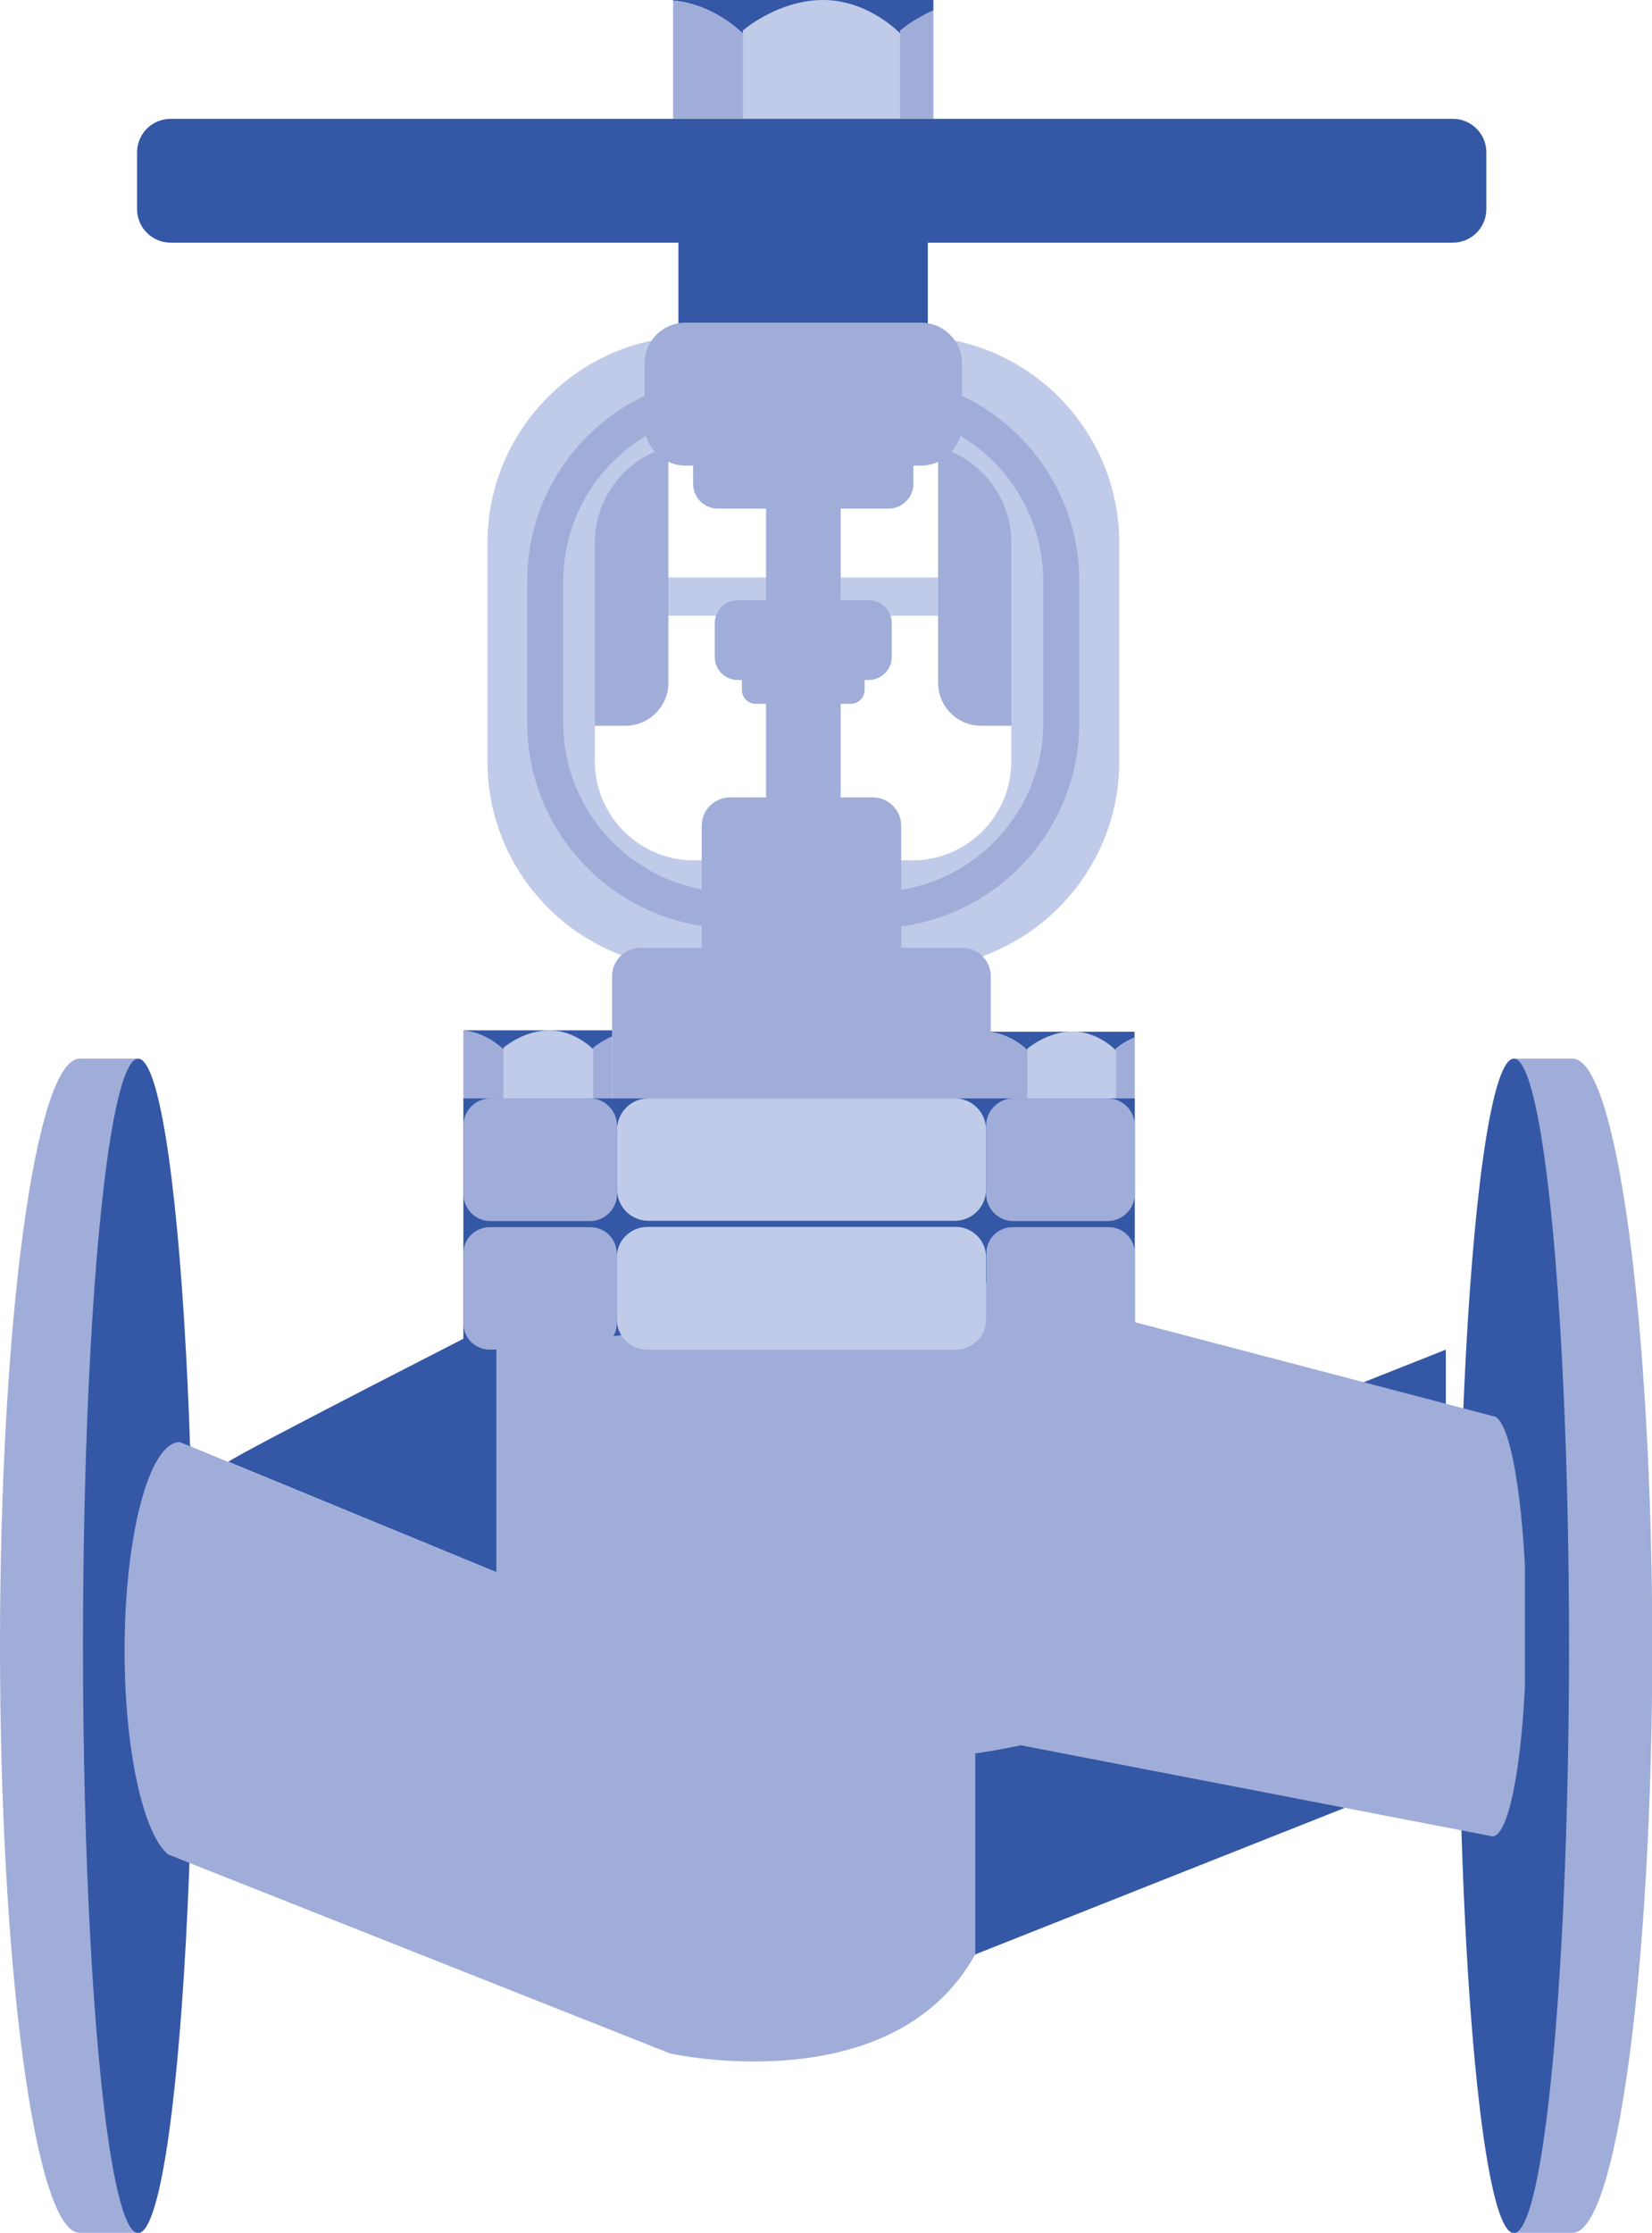 <?xml version="1.0" encoding="utf-8"?>
<!-- Generator: Adobe Illustrator 23.0.3, SVG Export Plug-In . SVG Version: 6.00 Build 0)  -->
<svg version="1.2" baseProfile="tiny" id="Capa_1" xmlns="http://www.w3.org/2000/svg" xmlns:xlink="http://www.w3.org/1999/xlink"
	 x="0px" y="0px" viewBox="0 0 59.54 80.42" xml:space="preserve">
<g>
	<rect x="16.7" y="39.56" fill="#3458A5" width="24.2" height="9.05"/>
	<polygon fill="#3458A5" points="31.37,71.89 52.11,63.67 52.11,48.61 31.37,56.83 	"/>
	<path fill="#3458A5" d="M8.23,52.65c0.46-0.35,9.66-5.04,9.66-5.04l0.2,9.1L8.23,52.65z"/>
	<path fill="#A0ADD9" d="M2.87,38.13h2.12v6.93v28.43v6.93H2.87C1.28,80.42,0,70.96,0,59.28C0,47.6,1.28,38.13,2.87,38.13z"/>
	<ellipse fill-rule="evenodd" fill="#3458A5" cx="4.98" cy="59.28" rx="1.99" ry="21.15"/>
	<path fill="#A0ADD9" d="M56.68,38.13h-2.12v6.93v28.43v6.93h2.12c1.58,0,2.87-9.47,2.87-21.15C59.54,47.6,58.26,38.13,56.68,38.13z
		"/>
	<ellipse fill-rule="evenodd" fill="#3458A5" cx="54.56" cy="59.28" rx="1.99" ry="21.15"/>
	<path fill="#A0ADD9" d="M28.51,63.09c-5.59-0.15-10.42-6.38-10.42-6.38L6.9,52.11l-0.42-0.17c-1.1,0-1.99,3.36-1.99,7.51
		c0,3.61,0.68,6.63,1.58,7.35l0.41,0.16l17.67,7c0,0,8.02,1.8,11-3.57v-8.37C35.15,62.02,32.83,63.21,28.51,63.09z"/>
	<path fill="#3458A5" d="M55,58.56c0-0.75-0.02-1.47-0.05-2.16v4.32C54.99,60.04,55,59.32,55,58.56z"/>
	<polygon fill="#3458A5" points="53.79,51 53.79,51 53.79,51 	"/>
	<path fill="#A0ADD9" d="M53.79,51L53.79,51l-19.57-5.13l0.12,0.81l-16.45,1.94v8.1c3.69,9.67,18.9,6.14,18.9,6.14l17,3.28
		c0.55,0,1.02-2.28,1.17-5.41v-4.32C54.8,53.28,54.34,51,53.79,51z"/>
	<path fill="#A0ADD9" d="M16.7,45.15v2.51c0,0.53,0.43,0.95,0.95,0.95h3.63c0.53,0,0.95-0.43,0.95-0.95v-2.51
		c0-0.53-0.43-0.95-0.95-0.95h-3.63C17.13,44.2,16.7,44.62,16.7,45.15z"/>
	<path fill="#A0ADD9" d="M36.49,48.61h3.47c0.52,0,0.94-0.42,0.94-0.94v-2.53c0-0.52-0.42-0.94-0.94-0.94h-3.47
		c-0.52,0-0.94,0.42-0.94,0.94v2.53C35.54,48.19,35.97,48.61,36.49,48.61z"/>
	<path fill="#C0CAE9" d="M22.23,45.28v2.24c0,0.6,0.49,1.09,1.09,1.09h11.13c0.6,0,1.09-0.49,1.09-1.09v-2.24
		c0-0.6-0.49-1.09-1.09-1.09H23.32C22.72,44.2,22.23,44.68,22.23,45.28z"/>
	<path fill="#3458A5" d="M6.48,51.93L6.48,51.93l0.42,0.17C6.77,51.99,6.62,51.93,6.48,51.93z"/>
	<path fill="#3458A5" d="M6.48,66.96l-0.41-0.16C6.2,66.9,6.34,66.96,6.48,66.96L6.48,66.96z"/>
	<rect x="20.61" y="20.8" fill="#C0CAE9" width="15.85" height="1.38"/>
	<path fill="#A0ADD9" d="M22.54,26.14h-1.14V15.98h2.69v8.61C24.09,25.44,23.4,26.14,22.54,26.14z"/>
	<path fill="#A0ADD9" d="M35.36,26.14h1.14V15.98h-2.69v8.61C33.81,25.44,34.5,26.14,35.36,26.14z"/>
	<g>
		<path fill="#3458A5" d="M18.14,37.8v1.76h3.25v-1.82c0,0,0.27-0.23,0.68-0.41v-0.22H16.7v0.01C17.55,37.19,18.14,37.8,18.14,37.8z
			"/>
		<path fill-rule="evenodd" fill="#C0CAE9" d="M18.14,39.56v-1.82c0,0,0.72-0.63,1.66-0.63c0.94,0,1.59,0.69,1.59,0.69v1.76H18.14z"
			/>
		<path fill="#A0ADD9" d="M16.7,37.12v2.44h1.44V37.8C18.14,37.8,17.55,37.19,16.7,37.12z"/>
		<path fill="#A0ADD9" d="M21.38,39.56h0.68v-2.23c-0.42,0.18-0.68,0.41-0.68,0.41V39.56z"/>
	</g>
	<g>
		<path fill="#3458A5" d="M26.77,1.21v3.08h5.68V1.1c0,0,0.46-0.4,1.19-0.72V0h-9.38v0.02C25.75,0.15,26.77,1.21,26.77,1.21z"/>
		<path fill-rule="evenodd" fill="#C0CAE9" d="M26.77,4.28V1.1c0,0,1.26-1.1,2.9-1.1c1.64,0,2.78,1.21,2.78,1.21v3.08H26.77z"/>
		<path fill="#A0ADD9" d="M24.26,0.02v4.26h2.51V1.21C26.77,1.21,25.75,0.15,24.26,0.02z"/>
		<path fill="#A0ADD9" d="M32.45,4.28h1.19v-3.9C32.91,0.7,32.45,1.1,32.45,1.1V4.28z"/>
	</g>
	<g>
		<path fill="#3458A5" d="M37.03,37.83v1.73h3.19v-1.79c0,0,0.26-0.23,0.67-0.4v-0.21h-5.27v0.01
			C36.46,37.23,37.03,37.83,37.03,37.83z"/>
		<path fill-rule="evenodd" fill="#C0CAE9" d="M37.03,39.56v-1.79c0,0,0.71-0.62,1.63-0.62c0.92,0,1.56,0.68,1.56,0.68v1.73H37.03z"
			/>
		<path fill="#A0ADD9" d="M35.62,37.16v2.4h1.41v-1.73C37.03,37.83,36.46,37.23,35.62,37.16z"/>
		<path fill="#A0ADD9" d="M40.23,39.56h0.67v-2.19c-0.41,0.18-0.67,0.4-0.67,0.4V39.56z"/>
	</g>
	<path fill="#C0CAE9" d="M32.89,34.88h-7.87c-4.11,0-7.45-3.34-7.45-7.45v-7.87c0-4.11,3.34-7.45,7.45-7.45h7.87
		c4.11,0,7.45,3.34,7.45,7.45v7.87C40.34,31.53,37,34.88,32.89,34.88z M25.01,15.98c-1.97,0-3.57,1.6-3.57,3.57v7.87
		c0,1.97,1.6,3.57,3.57,3.57h7.87c1.97,0,3.57-1.6,3.57-3.57v-7.87c0-1.97-1.6-3.57-3.57-3.57H25.01z"/>
	<rect x="27.61" y="15.98" fill="#A0ADD9" width="2.69" height="15.02"/>
	<path fill="#3458A5" d="M33.44,12.39h-8.99V8.42c0-1.05,0.85-1.91,1.91-1.91h5.17c1.05,0,1.91,0.85,1.91,1.91V12.39z"/>
	<path fill="#3458A5" d="M52.36,8.74H6.15c-0.67,0-1.21-0.54-1.21-1.21V5.49c0-0.67,0.54-1.21,1.21-1.21h46.21
		c0.67,0,1.21,0.54,1.21,1.21v2.04C53.57,8.2,53.03,8.74,52.36,8.74z"/>
	<path fill="#A0ADD9" d="M21.26,39.56h-3.58c-0.54,0-0.98,0.44-0.98,0.98v2.46c0,0.54,0.44,0.98,0.98,0.98h3.58
		c0.54,0,0.98-0.44,0.98-0.98v-2.46C22.23,40,21.8,39.56,21.26,39.56z"/>
	<path fill="#C0CAE9" d="M35.54,42.84v-2.15c0-0.63-0.51-1.13-1.13-1.13H23.37c-0.63,0-1.13,0.51-1.13,1.13v2.15
		c0,0.63,0.51,1.13,1.13,1.13h11.04C35.04,43.97,35.54,43.46,35.54,42.84z"/>
	<path fill="#A0ADD9" d="M35.54,40.55v2.44c0,0.55,0.44,0.99,0.99,0.99h3.38c0.55,0,0.99-0.44,0.99-0.99v-2.44
		c0-0.55-0.44-0.99-0.99-0.99h-3.38C35.99,39.56,35.54,40,35.54,40.55z"/>
	<path fill="#A0ADD9" d="M35.71,39.56H22.06v-4.4c0-0.56,0.46-1.02,1.02-1.02h11.61c0.56,0,1.02,0.46,1.02,1.02V39.56z"/>
	<path fill="#A0ADD9" d="M32.48,34.14h-7.19v-4.4c0-0.56,0.46-1.02,1.02-1.02h5.15c0.56,0,1.02,0.46,1.02,1.02V34.14z"/>
	<path fill="#A0ADD9" d="M33.19,16.77h-8.48c-0.82,0-1.48-0.66-1.48-1.48V13.1c0-0.82,0.66-1.48,1.48-1.48h8.48
		c0.82,0,1.48,0.66,1.48,1.48v2.18C34.67,16.1,34.01,16.77,33.19,16.77z"/>
	<path fill="#A0ADD9" d="M32.02,18.32h-6.14c-0.5,0-0.9-0.4-0.9-0.9v-1.32c0-0.5,0.4-0.9,0.9-0.9h6.14c0.5,0,0.9,0.4,0.9,0.9v1.32
		C32.92,17.92,32.52,18.32,32.02,18.32z"/>
	<path fill="#A0ADD9" d="M31.31,24.49h-4.72c-0.46,0-0.83-0.37-0.83-0.83v-1.21c0-0.46,0.37-0.83,0.83-0.83h4.72
		c0.46,0,0.83,0.37,0.83,0.83v1.21C32.14,24.12,31.77,24.49,31.31,24.49z"/>
	<path fill="#A0ADD9" d="M30.66,25.35h-3.42c-0.28,0-0.5-0.22-0.5-0.5v-0.73c0-0.28,0.22-0.5,0.5-0.5h3.42c0.28,0,0.5,0.22,0.5,0.5
		v0.73C31.16,25.13,30.94,25.35,30.66,25.35z"/>
	<path fill="#A0ADD9" d="M31.5,33.43h-5.1c-4.08,0-7.4-3.32-7.4-7.4v-5.09c0-4.08,3.32-7.4,7.4-7.4h5.1c4.08,0,7.4,3.32,7.4,7.4
		v5.09C38.9,30.11,35.58,33.43,31.5,33.43z M26.4,14.84c-3.36,0-6.1,2.73-6.1,6.1v5.09c0,3.36,2.73,6.1,6.1,6.1h5.1
		c3.36,0,6.1-2.73,6.1-6.1v-5.09c0-3.36-2.73-6.1-6.1-6.1H26.4z"/>
</g>
</svg>
